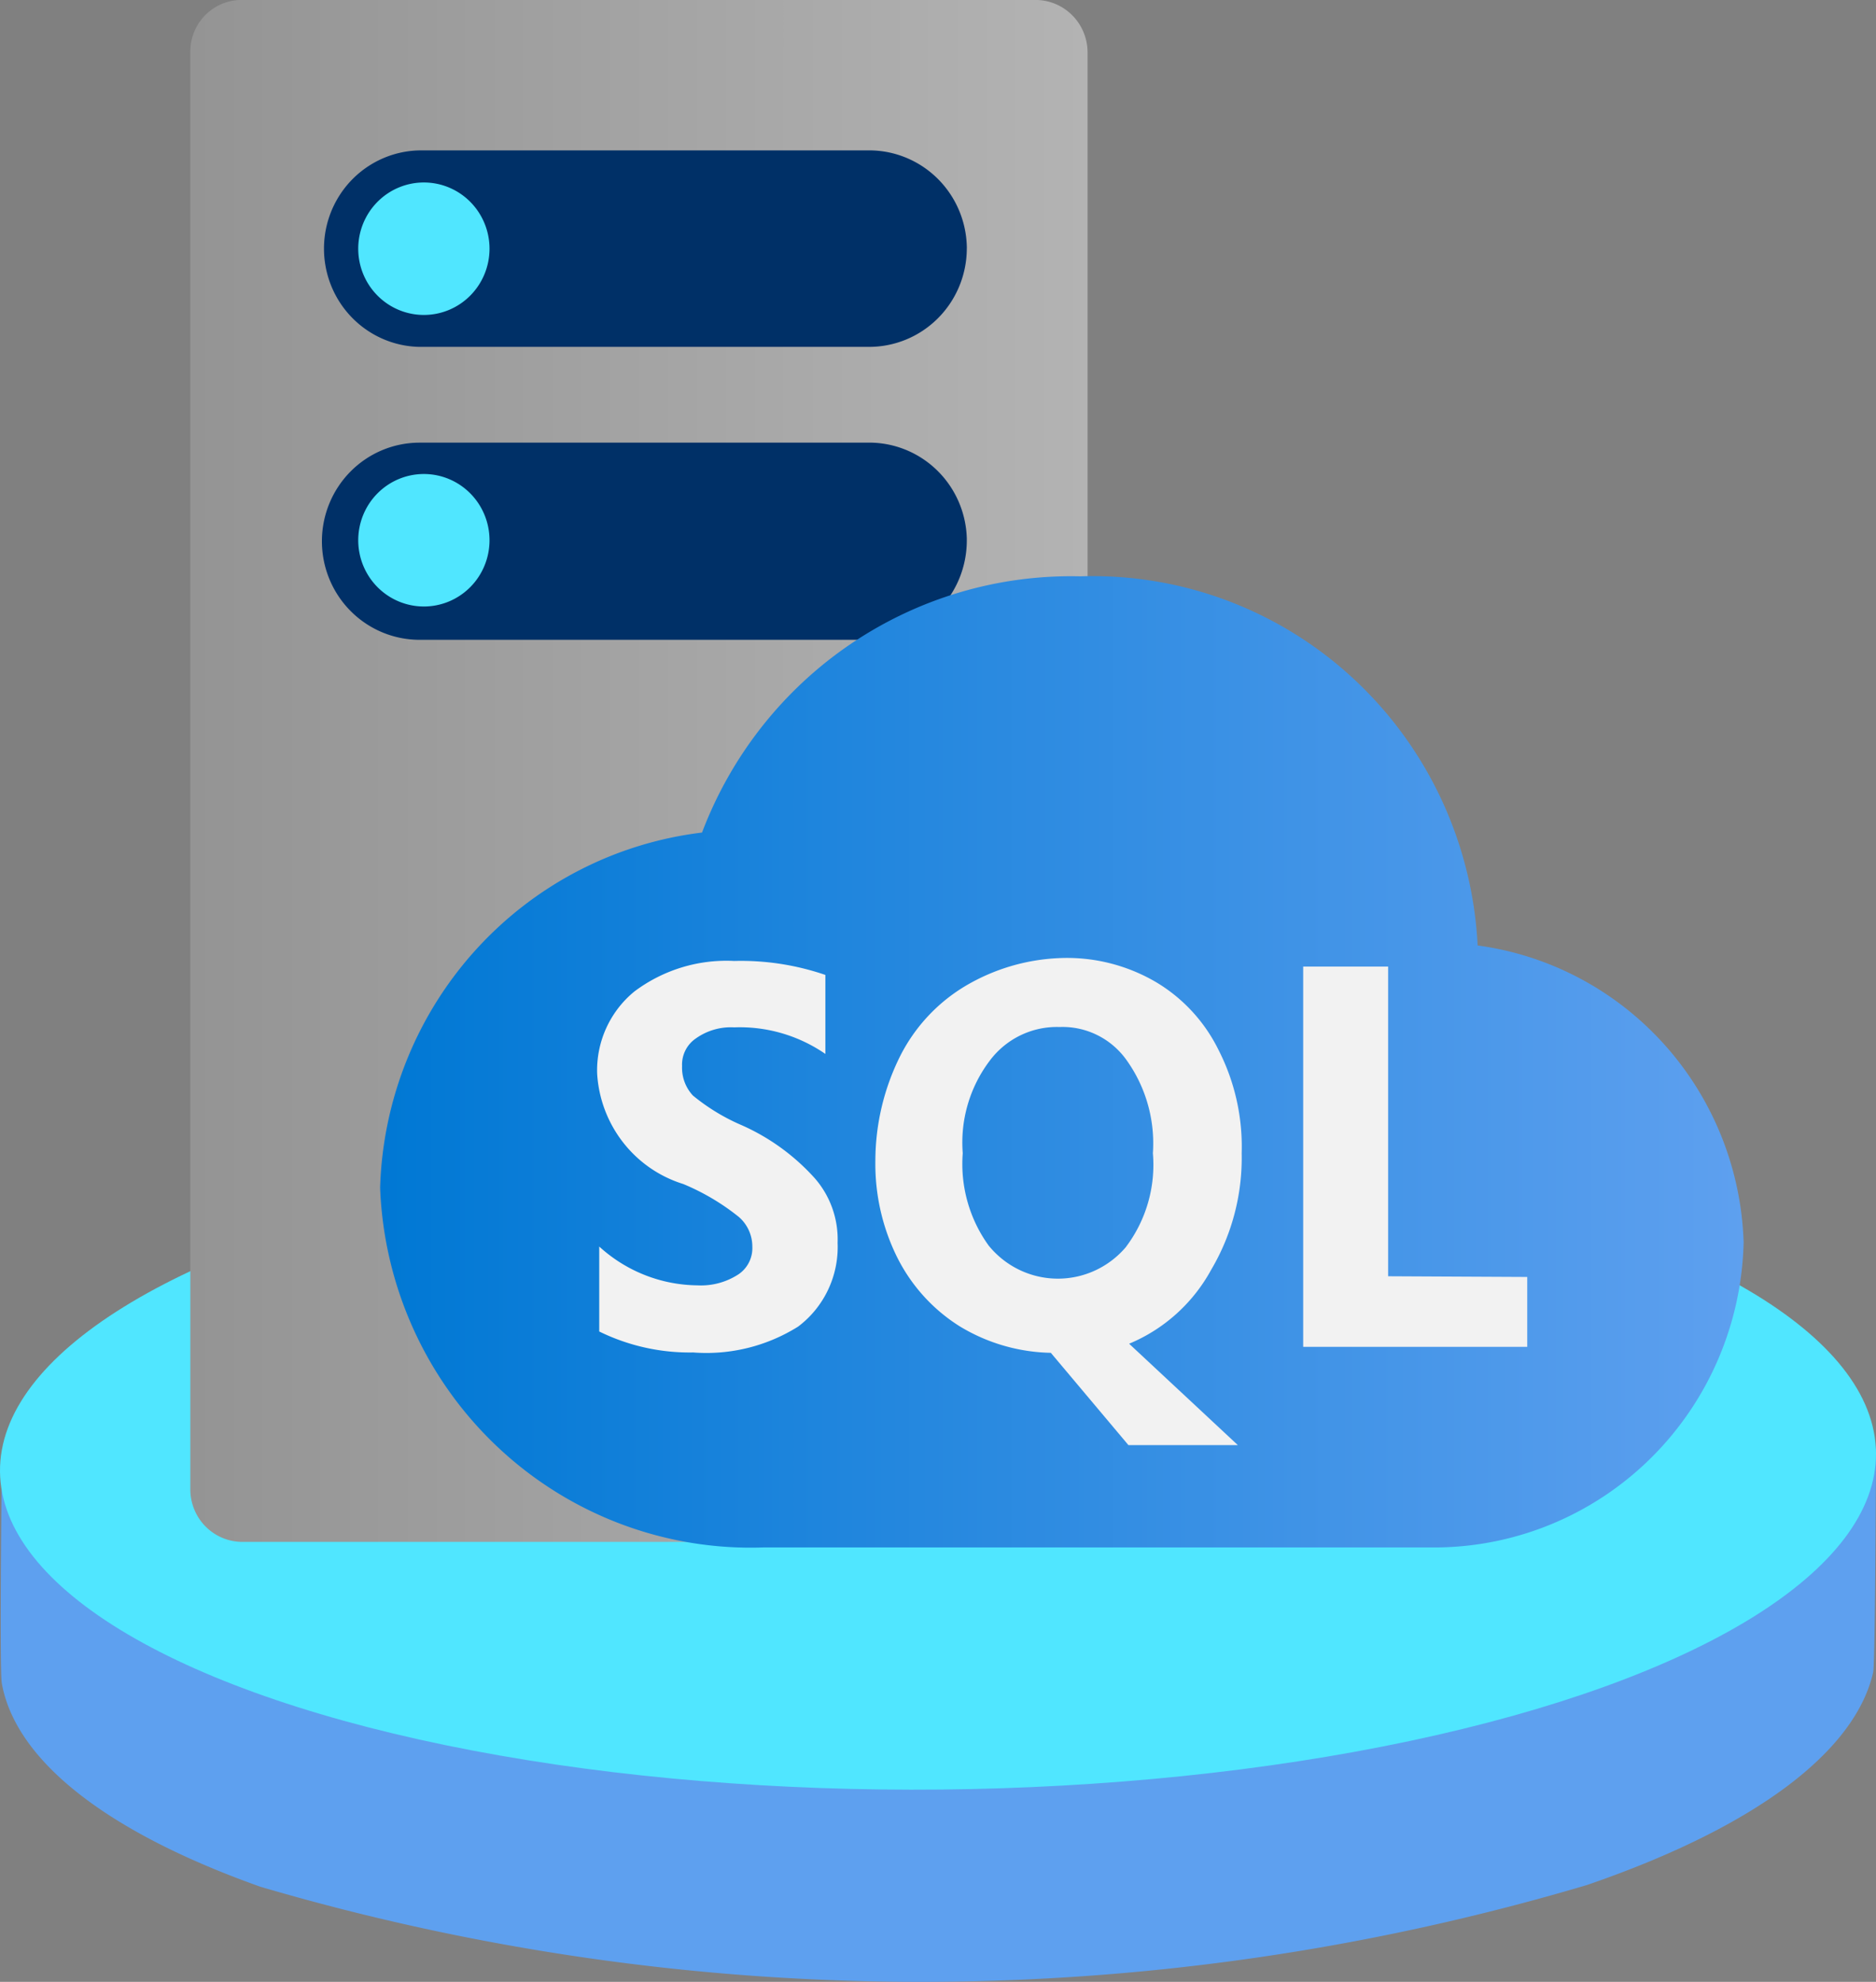 <?xml version="1.0" encoding="UTF-8" standalone="no"?>
<!-- Generated by Microsoft Visio, SVG Export Azure Arc SQL Managed Instance.svg Page-1 -->

<svg
   xmlns:dc="http://purl.org/dc/elements/1.1/"
   xmlns:cc="http://creativecommons.org/ns#"
   xmlns:rdf="http://www.w3.org/1999/02/22-rdf-syntax-ns#"
   xmlns:svg="http://www.w3.org/2000/svg"
   xmlns="http://www.w3.org/2000/svg"
   xmlns:sodipodi="http://sodipodi.sourceforge.net/DTD/sodipodi-0.dtd"
   xmlns:inkscape="http://www.inkscape.org/namespaces/inkscape"
   width="53.672"
   height="56.695"
   viewBox="0 0 53.672 56.695"
   xml:space="preserve"
   class="st7"
   version="1.1"
   id="svg60"
   sodipodi:docname="Azure Arc SQL Managed Instance.svg"
   style="font-size:12px;overflow:visible;color-interpolation-filters:sRGB;fill:none;fill-rule:evenodd;stroke-linecap:square;stroke-miterlimit:3"
   inkscape:version="0.92.5 (2060ec1f9f, 2020-04-08)"><rect x="0" y="0" width="53.672" height="56.695" fill="#808080" stroke="none"/><sodipodi:namedview
   pagecolor="#ffffff"
   bordercolor="#666666"
   borderopacity="1"
   objecttolerance="10"
   gridtolerance="10"
   guidetolerance="10"
   inkscape:pageopacity="0"
   inkscape:pageshadow="2"
   inkscape:window-width="640"
   inkscape:window-height="480"
   id="namedview62"
   showgrid="false"
   inkscape:zoom="1.8924055"
   inkscape:cx="26.837554"
   inkscape:cy="28.339662"
   inkscape:window-x="0"
   inkscape:window-y="0"
   inkscape:window-maximized="0"
   inkscape:current-layer="svg60" />
	<style
   type="text/css"
   id="style2">
	<![CDATA[
		.st1 {fill:#5ea0ef;stroke:none;stroke-linecap:butt;stroke-width:34}
		.st2 {fill:#50e6ff;stroke:none;stroke-linecap:butt;stroke-width:34}
		.st3 {fill:url(#grad0-10);stroke:none;stroke-linecap:butt;stroke-width:34}
		.st4 {fill:#003067;stroke:none;stroke-linecap:butt;stroke-width:34}
		.st5 {fill:url(#grad0-18);stroke:none;stroke-linecap:butt;stroke-width:34}
		.st6 {fill:#f2f2f2;stroke:none;stroke-linecap:butt;stroke-width:34}
		.st7 {fill:none;fill-rule:evenodd;font-size:12px;overflow:visible;stroke-linecap:square;stroke-miterlimit:3}
	]]>
	</style>

	<defs
   id="Patterns_And_Gradients">
		<linearGradient
   id="grad0-10"
   x1="-0"
   y1="61.487"
   x2="33.65"
   y2="61.487"
   gradientTransform="scale(0.763,1.311)"
   gradientUnits="userSpaceOnUse">
			<stop
   offset="0"
   stop-color="#949494"
   stop-opacity="1"
   id="stop4" />
			<stop
   offset="1"
   stop-color="#b3b3b3"
   stop-opacity="1"
   id="stop6" />
		</linearGradient>
		<linearGradient
   id="grad0-18"
   x1="0"
   y1="114.83"
   x2="32.927"
   y2="114.83"
   gradientTransform="scale(1.185,0.844)"
   gradientUnits="userSpaceOnUse">
			<stop
   offset="0"
   stop-color="#0078d4"
   stop-opacity="1"
   id="stop9" />
			<stop
   offset="1"
   stop-color="#5ea0ef"
   stop-opacity="1"
   id="stop11" />
		</linearGradient>
	</defs>
	<g
   id="g58"
   transform="translate(-34,-33.999)">
		<title
   id="title15">Page-1</title>
		<g
   id="group9036-1"
   transform="translate(33.907,-34.016)">
			<title
   id="title17">Azure Arc SQL Managed Instance</title>
			<g
   id="group9037-2">
				<title
   id="title19">Sheet.9037</title>
				<g
   id="shape9038-3"
   transform="translate(0.075)">
					<title
   id="title21">Sheet.9038</title>
					<path
   d="m 53.61,115.85 c -0.5,2.21 -3.24,4.39 -8.19,6.09 a 67.547,68.165 0 0 1 -37.95,0.05 c -4.56,-1.62 -7.02,-3.69 -7.4,-5.82 -0.07,-0.37 0,-6.2 0,-6.2 l 53.62,-0.51 c 0,0 -0.02,6.12 -0.08,6.39 z"
   class="st1"
   id="path23"
   inkscape:connector-curvature="0"
   style="fill:#5ea0ef;stroke:none;stroke-width:34;stroke-linecap:butt" />
				</g>
				<g
   id="shape9039-5"
   transform="rotate(-0.575,-521.074,103.452)">
					<title
   id="title26">Sheet.9039</title>
					<ellipse
   cx="26.837"
   cy="115.345"
   rx="26.837"
   ry="9.363"
   class="st2"
   id="ellipse28"
   style="fill:#50e6ff;stroke:none;stroke-width:34;stroke-linecap:butt" />
				</g>
				<g
   id="shape9040-7"
   transform="translate(5.538,-12.586)">
					<title
   id="title31">Sheet.9040</title>
					<path
   d="m 25.67,123.21 a 1.515,1.528 0 0 1 -1.49,1.5 H 1.49 A 1.49,1.503 0 0 1 0,123.21 V 82.1 a 1.465,1.478 0 0 1 1.44,-1.5 h 22.74 a 1.49,1.503 0 0 1 1.49,1.5 z"
   class="st3"
   id="path33"
   inkscape:connector-curvature="0"
   style="fill:url(#grad0-10);stroke:none;stroke-width:34;stroke-linecap:butt" />
				</g>
				<g
   id="shape9041-11"
   transform="translate(9.303,-38.392)">
					<title
   id="title36">Sheet.9041</title>
					<path
   d="m 0,121.87 a 2.795,2.82 0 0 1 2.77,-2.8 h 12.81 a 2.795,2.82 0 0 1 2.87,2.74 v 0.06 a 2.816,2.842 0 0 1 -2.79,2.84 H 2.77 A 2.795,2.82 0 0 1 0,121.87 Z m 2.77,-5.54 h 12.86 a 2.795,2.82 -180 0 0 2.82,-2.8 0.707,0.714 -180 0 0 0,-0.082 2.795,2.82 -180 0 0 -2.87,-2.738 H 2.77 a 2.785,2.811 -180 0 0 0,5.62 z"
   class="st4"
   id="path38"
   inkscape:connector-curvature="0"
   style="fill:#003067;stroke:none;stroke-width:34;stroke-linecap:butt" />
				</g>
				<g
   id="shape9042-13"
   transform="translate(10.342,-39.895)">
					<title
   id="title41">Sheet.9042</title>
					<path
   d="m 1.88,113.13 a 1.878,1.895 0 1 1 -1.88,1.9 1.878,1.895 0 0 1 1.88,-1.9 z M 0,123.37 a 1.878,1.895 -180 1 0 1.88,-1.9 1.878,1.895 -180 0 0 -1.88,1.9 z"
   class="st2"
   id="path43"
   inkscape:connector-curvature="0"
   style="fill:#50e6ff;stroke:none;stroke-width:34;stroke-linecap:butt" />
				</g>
				<g
   id="shape9043-15"
   transform="translate(10.968,-12.428)">
					<title
   id="title46">Sheet.9043</title>
					<path
   d="M 39.01,115.98 A 8.781,8.861 -180 0 0 31.4,107.49 11.028,11.129 -180 0 0 20.03,96.93 11.3,11.403 -180 0 0 9.21,104.26 10.458,10.554 -180 0 0 0,114.42 10.608,10.706 -180 0 0 10.98,124.71 H 30.3 a 8.859,8.94 -180 0 0 8.71,-8.73 z"
   class="st5"
   id="path48"
   inkscape:connector-curvature="0"
   style="fill:url(#grad0-18);stroke:none;stroke-width:34;stroke-linecap:butt" />
				</g>
				<g
   id="shape9044-19"
   transform="translate(17.177,-15.355)">
					<title
   id="title51">Sheet.9044</title>
					<path
   d="m 22.63,119.88 v -8.86 H 20.2 v 10.88 h 6.41 v -2 z M 4.07,115.53 A 5.796,5.849 0 0 1 2.74,114.71 1.152,1.162 0 0 1 2.43,113.87 0.895,0.903 0 0 1 2.824,113.077 1.737,1.753 0 0 1 3.92,112.76 a 4.34,4.38 0 0 1 2.61,0.76 v -2.26 a 7.51,7.579 -180 0 0 -2.61,-0.4 4.412,4.453 -180 0 0 -2.85,0.87 2.879,2.905 -180 0 0 -1.07,2.35 3.495,3.527 -180 0 0 2.46,3.16 6.537,6.597 0 0 1 1.59,0.94 1.105,1.115 0 0 1 0.39,0.85 0.895,0.903 0 0 1 -0.394,0.793 A 1.975,1.993 0 0 1 2.87,120.14 4.25,4.289 0 0 1 0.06,119.03 v 2.43 a 5.911,5.965 -180 0 0 2.69,0.6 4.973,5.018 -180 0 0 3,-0.74 2.816,2.842 -180 0 0 1.13,-2.4 2.619,2.643 -180 0 0 -0.65,-1.84 6.171,6.228 -180 0 0 -2.16,-1.55 z m 13.5,4.16 a 6.187,6.243 -180 0 0 0.87,-3.33 5.977,6.032 -180 0 0 -0.66,-2.95 4.613,4.655 -180 0 0 -1.8,-1.95 5.066,5.113 -180 0 0 -2.79,-0.68 5.771,5.823 -180 0 0 -2.61,0.77 4.888,4.933 -180 0 0 -1.91,2.03 6.615,6.676 -180 0 0 -0.71,3 5.908,5.962 -180 0 0 0.63,2.77 4.904,4.949 -180 0 0 1.78,1.96 5.239,5.286 -180 0 0 2.61,0.76 l 2.22,2.64 h 3.13 l -3.11,-2.9 a 4.741,4.784 -180 0 0 2.35,-2.12 z m -2.43,-0.66 A 2.56,2.583 0 0 1 11.2,119 a 3.924,3.96 0 0 1 -0.74,-2.64 3.821,3.856 0 0 1 0.76,-2.63 2.406,2.428 0 0 1 2.01,-0.98 2.253,2.274 0 0 1 1.94,0.98 4.031,4.067 0 0 1 0.73,2.63 3.843,3.878 0 0 1 -0.77,2.68 z"
   class="st6"
   id="path53"
   inkscape:connector-curvature="0"
   style="fill:#f2f2f2;stroke:none;stroke-width:34;stroke-linecap:butt" />
				</g>
			</g>
		</g>
	</g>
</svg>